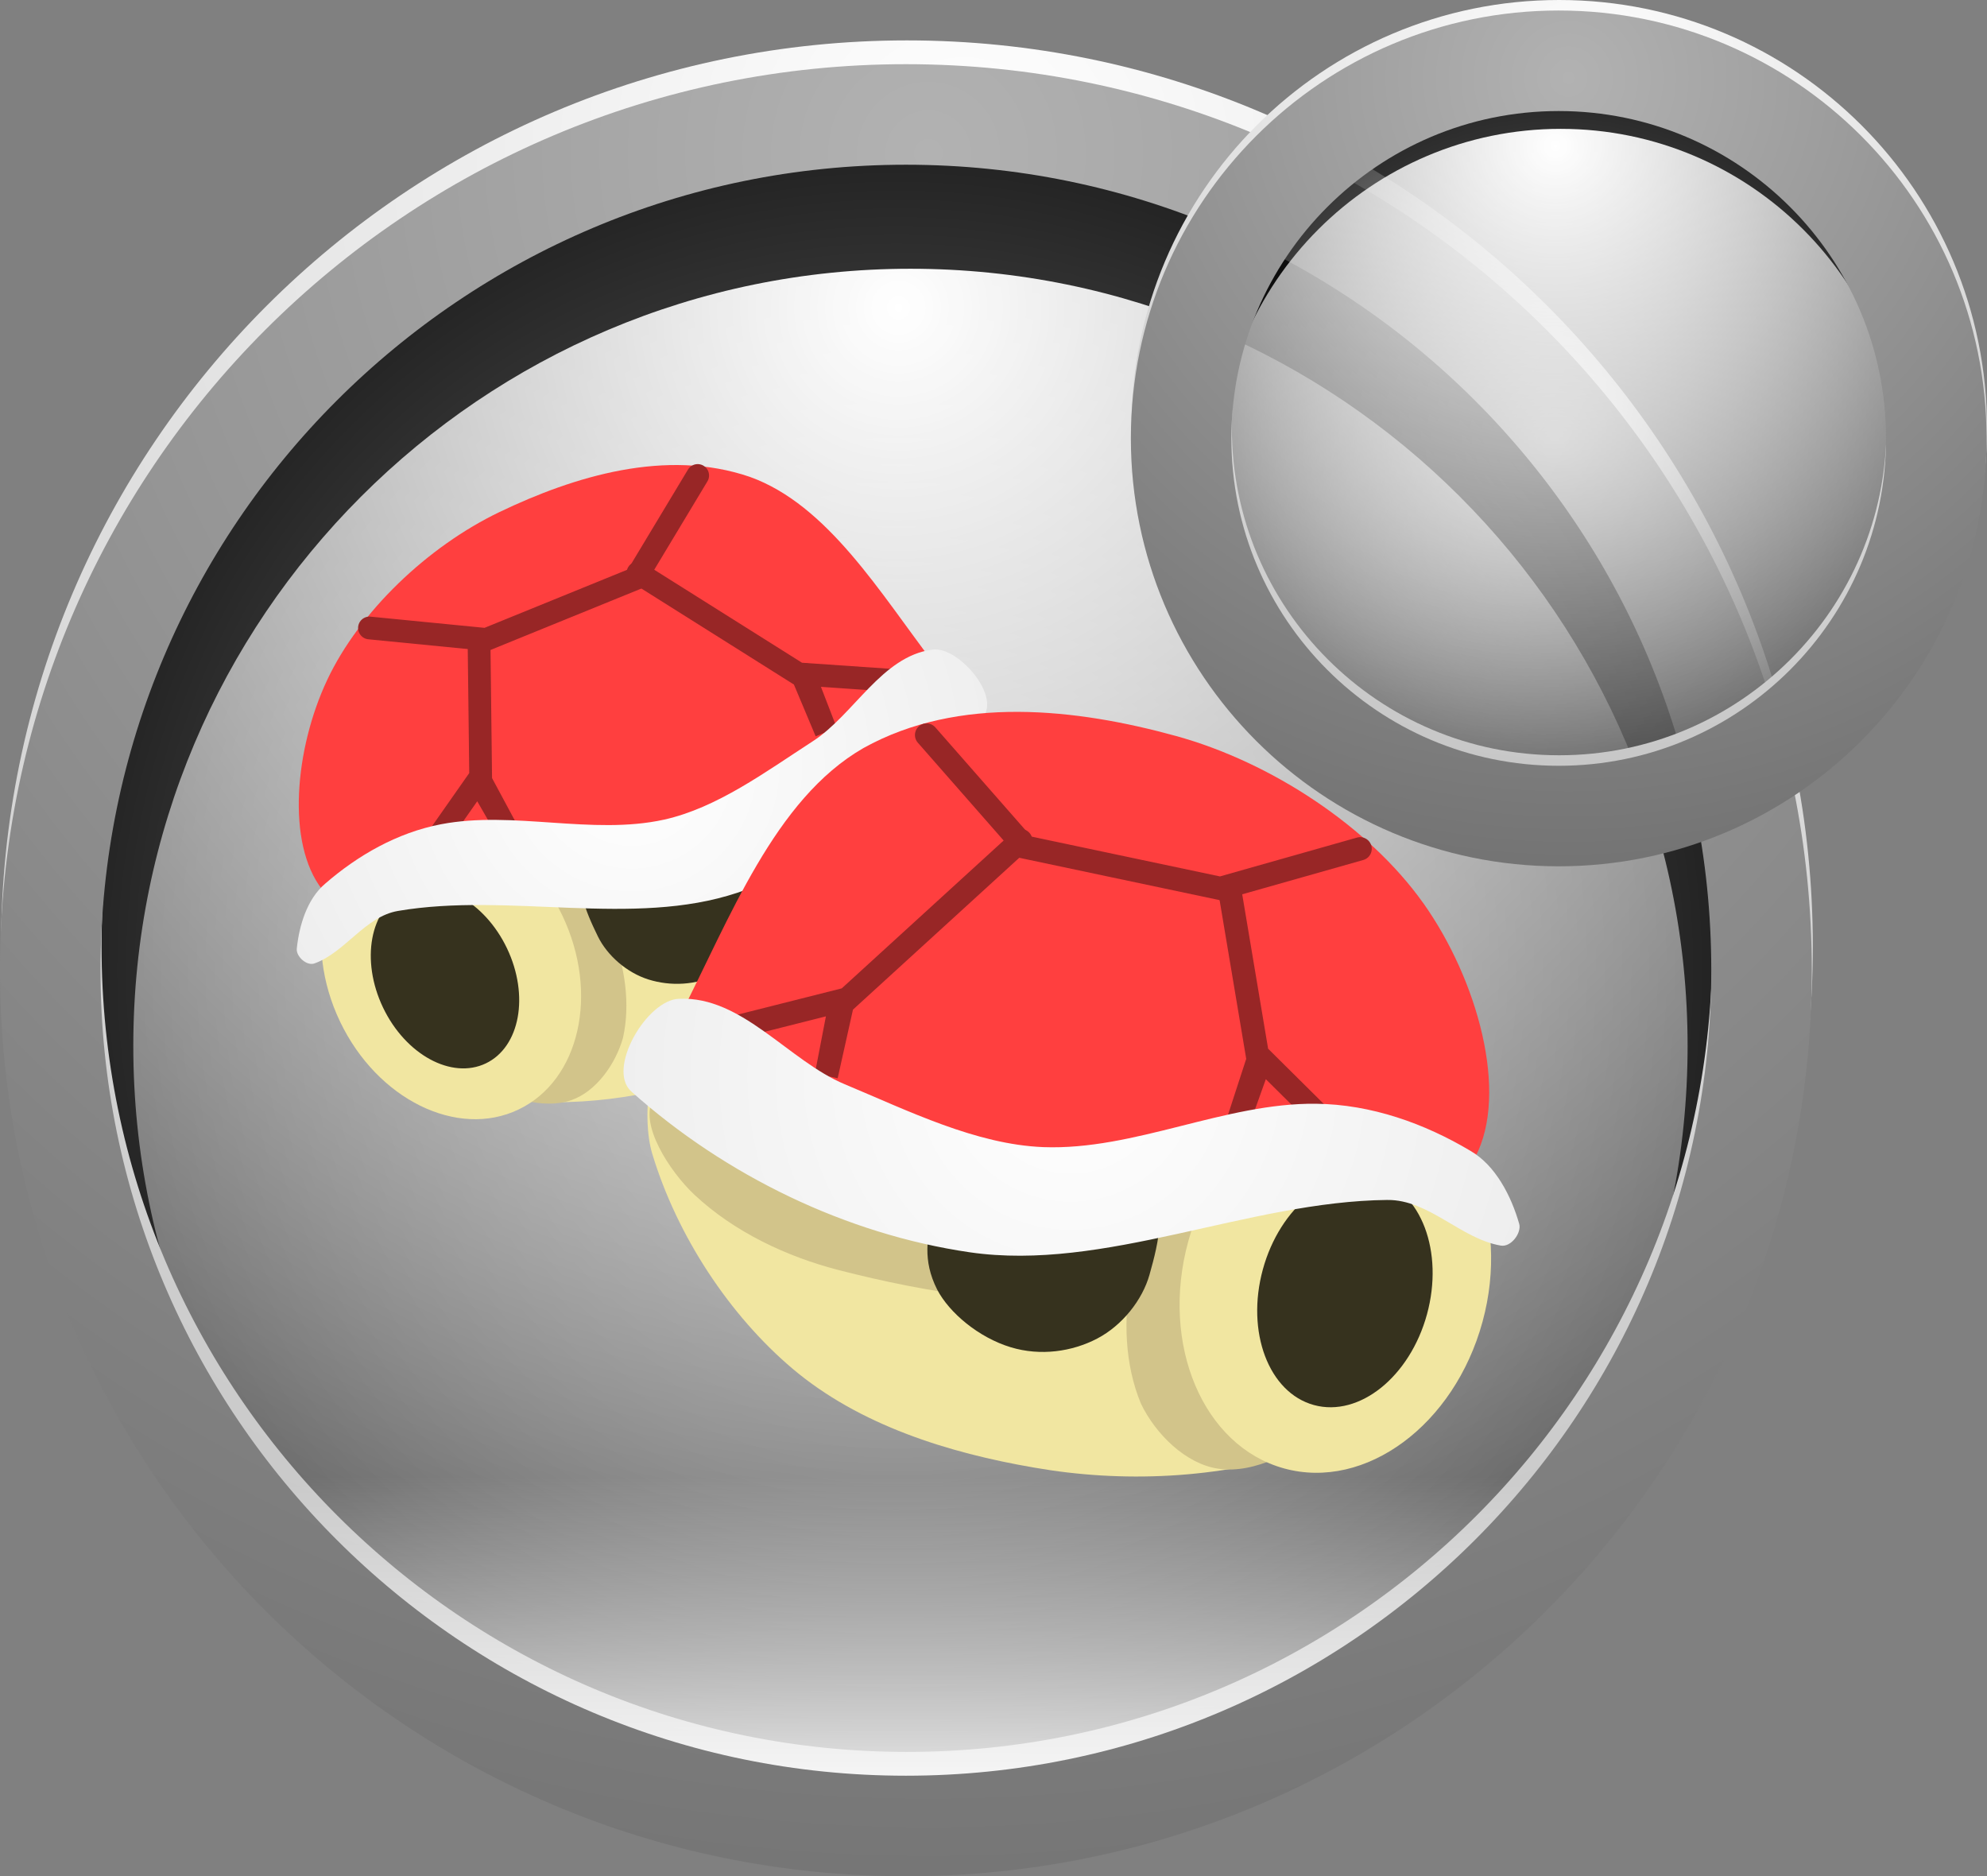 <svg version="1.1" xmlns="http://www.w3.org/2000/svg" xmlns:xlink="http://www.w3.org/1999/xlink" width="96.071" height="90.702" viewBox="0,0,96.071,90.702"><rect x="0" y="0" width="96.071" height="90.702" fill="#808080" stroke="none"/><defs><radialGradient cx="239.975" cy="179.787" r="54.416" gradientUnits="userSpaceOnUse" id="color-1"><stop offset="0" stop-color="#000000" stop-opacity="0"/><stop offset="1" stop-color="#000000"/></radialGradient><radialGradient cx="240.08" cy="147.786" r="95.233" gradientUnits="userSpaceOnUse" id="color-2"><stop offset="0" stop-color="#ffffff"/><stop offset="1" stop-color="#ffffff" stop-opacity="0"/></radialGradient><linearGradient x1="199.118" y1="137.283" x2="199.118" y2="220.023" gradientUnits="userSpaceOnUse" id="color-3"><stop offset="0" stop-color="#000000" stop-opacity="0"/><stop offset="1" stop-color="#000000" stop-opacity="0"/></linearGradient><radialGradient cx="243.235" cy="140.377" r="103.539" gradientUnits="userSpaceOnUse" id="color-4"><stop offset="0" stop-color="#ffffff"/><stop offset="1" stop-color="#b2b2b2"/></radialGradient><linearGradient x1="208.897" y1="204.292" x2="208.897" y2="221.792" gradientUnits="userSpaceOnUse" id="color-5"><stop offset="0" stop-color="#ffffff" stop-opacity="0"/><stop offset="1" stop-color="#ffffff"/></linearGradient><linearGradient x1="199.068" y1="138.433" x2="199.068" y2="221.173" gradientUnits="userSpaceOnUse" id="color-6"><stop offset="0" stop-color="#000000" stop-opacity="0"/><stop offset="1" stop-color="#000000" stop-opacity="0"/></linearGradient><radialGradient cx="241.522" cy="140.319" r="105.11" gradientUnits="userSpaceOnUse" id="color-7"><stop offset="0" stop-color="#b2b2b2"/><stop offset="1" stop-color="#666666"/></radialGradient><radialGradient cx="227.183" cy="169.951" r="28.543" gradientUnits="userSpaceOnUse" id="color-8"><stop offset="0" stop-color="#ffffff"/><stop offset="1" stop-color="#e5e5e5"/></radialGradient><radialGradient cx="248.414" cy="184.874" r="35.351" gradientUnits="userSpaceOnUse" id="color-9"><stop offset="0" stop-color="#ffffff"/><stop offset="1" stop-color="#e5e5e5"/></radialGradient><radialGradient cx="271.797" cy="154.087" r="24.013" gradientUnits="userSpaceOnUse" id="color-10"><stop offset="0" stop-color="#000000" stop-opacity="0"/><stop offset="1" stop-color="#000000"/></radialGradient><radialGradient cx="271.843" cy="139.965" r="42.025" gradientUnits="userSpaceOnUse" id="color-11"><stop offset="0" stop-color="#ffffff"/><stop offset="1" stop-color="#ffffff" stop-opacity="0"/></radialGradient><linearGradient x1="253.768" y1="135.33" x2="253.768" y2="171.842" gradientUnits="userSpaceOnUse" id="color-12"><stop offset="0" stop-color="#000000" stop-opacity="0"/><stop offset="1" stop-color="#000000" stop-opacity="0"/></linearGradient><radialGradient cx="273.236" cy="136.696" r="45.69" gradientUnits="userSpaceOnUse" id="color-13"><stop offset="0" stop-color="#ffffff"/><stop offset="1" stop-color="#b2b2b2"/></radialGradient><linearGradient x1="253.746" y1="135.838" x2="253.746" y2="172.349" gradientUnits="userSpaceOnUse" id="color-14"><stop offset="0" stop-color="#000000" stop-opacity="0"/><stop offset="1" stop-color="#000000" stop-opacity="0"/></linearGradient><radialGradient cx="272.48" cy="136.67" r="46.383" gradientUnits="userSpaceOnUse" id="color-15"><stop offset="0" stop-color="#b2b2b2"/><stop offset="1" stop-color="#666666"/></radialGradient></defs><g transform="translate(-196.638,-132.9)"><g data-paper-data="{&quot;isPaintingLayer&quot;:true}" fill-rule="nonzero" stroke-linejoin="miter" stroke-miterlimit="10" stroke-dasharray="" stroke-dashoffset="0" style="mix-blend-mode: normal"><g data-paper-data="{&quot;origPos&quot;:null}"><path d="M240.908,139.042c11.291,0 21.522,4.586 28.931,11.994c7.408,7.409 11.994,17.64 11.994,28.931c0,11.291 -4.586,21.522 -11.994,28.931c-7.409,7.408 -17.64,11.994 -28.931,11.994c-11.291,0 -21.522,-4.586 -28.931,-11.994c-7.408,-7.409 -11.994,-17.64 -11.994,-28.931c0,-11.291 4.586,-21.522 11.994,-28.931c7.409,-7.408 17.64,-11.994 28.931,-11.994z" fill="url(#color-1)" stroke="none" stroke-width="1" stroke-linecap="butt"/><path d="M240.658,145.892c10.367,0 19.76,4.21 26.562,11.013c6.803,6.802 11.013,16.195 11.013,26.562c0,10.367 -4.21,19.76 -11.013,26.562c-6.802,6.803 -16.195,11.013 -26.562,11.013c-10.367,0 -19.76,-4.21 -26.562,-11.013c-6.803,-6.802 -11.013,-16.195 -11.013,-26.562c0,-10.367 4.21,-19.76 11.013,-26.562c6.802,-6.803 16.195,-11.013 26.562,-11.013z" fill="url(#color-2)" stroke="none" stroke-width="1" stroke-linecap="butt"/><path d="M240.488,137.283c11.414,0 21.757,4.635 29.246,12.124c7.489,7.489 12.124,17.832 12.124,29.246c0,11.414 -4.635,21.757 -12.124,29.246c-7.489,7.489 -17.832,12.124 -29.246,12.124c-11.414,0 -21.757,-4.635 -29.246,-12.124c-7.489,-7.489 -12.124,-17.832 -12.124,-29.246c0,-11.414 4.635,-21.757 12.124,-29.246c7.489,-7.489 17.832,-12.124 29.246,-12.124z" fill="url(#color-3)" stroke="url(#color-4)" stroke-width="4.86" stroke-linecap="round"/><path d="M208.897,204.292h63.45l-9.986,11.62l-22.041,5.88l-24.462,-7.98z" fill="url(#color-5)" stroke="none" stroke-width="1.22" stroke-linecap="round"/><path d="M240.438,138.433c11.414,0 21.757,4.635 29.246,12.124c7.489,7.489 12.124,17.832 12.124,29.246c0,11.414 -4.635,21.757 -12.124,29.246c-7.489,7.489 -17.832,12.124 -29.246,12.124c-11.414,0 -21.757,-4.635 -29.246,-12.124c-7.489,-7.489 -12.124,-17.832 -12.124,-29.246c0,-11.414 4.635,-21.757 12.124,-29.246c7.489,-7.489 17.832,-12.124 29.246,-12.124z" fill="url(#color-6)" stroke="url(#color-7)" stroke-width="4.86" stroke-linecap="round"/></g><path d="" data-paper-data="{&quot;origPos&quot;:null}" fill="none" stroke="#000000" stroke-width="1" stroke-linecap="round"/><g data-paper-data="{&quot;index&quot;:null,&quot;origRot&quot;:0}" stroke-width="1.1"><path d="M216.172,174.846c1.454,-1.83 4.176,-0.802 6.161,-1.473c2.852,-0.961 5.208,-2.893 7.863,-4.16c3.851,-1.315 7.443,-3.79 11.624,-3.569c1.347,0.073 2.16,2.921 1.989,4.431c-0.389,3.363 -1.869,6.765 -3.897,9.22c-2.176,2.637 -5.418,4.325 -8.615,5.483c-3.234,1.188 -6.956,1.719 -10.647,1.225c-2.009,-0.182 -4.853,-0.921 -5.79,-3.174c-1.091,-2.631 -0.224,-6.051 1.312,-7.982z" fill="#f1e6a1" stroke="none" stroke-linecap="round"/><path d="M230.707,171.614c2.941,-0.706 5.813,-2.213 8.592,-2.939c1.332,-0.34 3.251,-1.515 4.079,-0.707c0.754,0.832 -0.107,2.905 -0.914,3.985c-1.262,1.691 -3.106,3.008 -5.032,3.89c-3.241,1.483 -6.822,2.736 -10.424,3.039c-2.227,0.188 -4.594,-0.392 -6.35,-1.696c-1.054,-0.785 -2.38,-3.108 -1.277,-3.73c3.373,-1.86 7.687,-0.969 11.325,-1.842z" fill="#d2c48a" stroke="none" stroke-linecap="round"/><path d="M223.48,175.142c1.263,0.394 2.264,1.695 2.761,2.944c0.618,1.55 0.88,3.368 0.519,4.983c-0.353,1.263 -1.301,2.609 -2.51,3.019c-1.426,0.483 -3.046,-0.203 -4.507,-0.677c-1.299,-0.494 -2.843,-0.981 -3.635,-2.178c-0.815,-1.233 -0.852,-3.057 -0.515,-4.41c0.336,-1.353 1.199,-2.524 2.372,-3.062c1.633,-0.749 3.716,-1.085 5.516,-0.619z" fill="#d2c48a" stroke="none" stroke-linecap="round"/><path d="M215.195,172.897c1.482,-0.708 3.19,-0.585 4.753,0.186c1.562,0.77 2.978,2.188 3.877,4.07c0.898,1.882 1.111,3.874 0.727,5.573c-0.383,1.7 -1.362,3.105 -2.845,3.812c-1.482,0.708 -3.19,0.585 -4.753,-0.186c-1.562,-0.77 -2.978,-2.188 -3.877,-4.07c-0.898,-1.882 -1.111,-3.874 -0.727,-5.573c0.384,-1.7 1.362,-3.105 2.845,-3.812z" fill="#f1e6a1" stroke="none" stroke-linecap="butt"/><path d="M216.18,176.04c0.827,-0.395 1.797,-0.289 2.697,0.2c0.9,0.49 1.729,1.363 2.273,2.503c0.544,1.14 0.702,2.334 0.517,3.342c-0.186,1.008 -0.714,1.828 -1.541,2.223c-0.827,0.395 -1.797,0.289 -2.697,-0.2c-0.9,-0.49 -1.729,-1.363 -2.273,-2.503c-0.544,-1.14 -0.702,-2.334 -0.517,-3.342c0.186,-1.007 0.714,-1.828 1.541,-2.223z" fill="#36321e" stroke="none" stroke-linecap="butt"/><path d="M224.901,174.095c0.344,-0.827 1.876,-1.304 2.892,-1.611c1.433,-0.433 3.116,-0.939 4.279,-0.569c1.031,0.325 1.092,1.483 1.405,2.37c0.319,0.911 0.698,1.718 0.326,2.977c-0.305,0.981 -1.267,2.133 -2.428,2.726c-1.083,0.553 -2.325,0.594 -3.382,0.264c-1.056,-0.331 -2.003,-1.169 -2.45,-2.088c-0.588,-1.21 -1.21,-2.595 -0.643,-4.07z" fill="#36321e" stroke="none" stroke-linecap="butt"/><path d="M212.452,165.782c1.553,-3.305 4.86,-6.462 8.342,-8.131c3.621,-1.736 8.057,-3.08 12.092,-1.7c3.777,1.348 6.323,5.644 8.92,9.038c0.648,0.846 0.134,1.517 -0.568,2.087c-2.807,2.277 -5.677,4.677 -9.199,5.667c-4.226,1.187 -9.027,-0.047 -13.342,0.629c-2.35,0.387 -5.205,4.161 -6.482,2.53c-1.747,-2.235 -1.316,-6.816 0.237,-10.119z" fill="#ff3f3f" stroke="none" stroke-linecap="round"/><path d="M239.967,165.803l-4.461,-0.307l1.076,2.786l-1.119,-2.663l-7.98,-5.022" data-paper-data="{&quot;origPos&quot;:null}" fill="none" stroke="#982626" stroke-linecap="round"/><path d="M219.799,163.893l0.081,6.763l1.367,2.545l-1.489,-2.588l-2.566,3.661" data-paper-data="{&quot;origPos&quot;:null}" fill="none" stroke="#982626" stroke-linecap="round"/><path d="M215.882,176.937c-1.599,0.272 -2.547,2 -4.041,2.538c-0.381,0.136 -0.89,-0.345 -0.854,-0.709c0.113,-1.12 0.5,-2.405 1.363,-3.138c1.577,-1.372 3.49,-2.475 5.613,-2.882c3.497,-0.67 7.297,0.542 10.776,-0.221c2.573,-0.57 4.918,-2.317 7.196,-3.79c1.994,-1.289 3.331,-4.102 5.766,-4.428c1.229,-0.206 3.298,2.188 2.481,3.232c-3.034,3.885 -7.272,6.97 -11.883,8.515c-5.052,1.692 -11.047,-0.031 -16.417,0.883z" fill="url(#color-8)" stroke="none" stroke-linecap="round"/><path d="M230.371,155.886l-3,4.985l-7.225,2.941l-5.645,-0.554" data-paper-data="{&quot;origPos&quot;:null}" fill="none" stroke="#982626" stroke-linecap="round"/></g><g data-paper-data="{&quot;origRot&quot;:0}" stroke-width="1.125"><path d="M262.909,188.423c2.296,2.016 4.104,5.994 3.352,9.441c-0.648,2.953 -3.952,4.478 -6.361,5.141c-4.39,1.412 -9.044,1.583 -13.247,0.845c-4.151,-0.709 -8.473,-2.055 -11.704,-4.791c-3.01,-2.547 -5.561,-6.368 -6.775,-10.382c-0.54,-1.803 -0.174,-5.453 1.452,-5.837c5.048,-1.188 9.969,1.041 14.952,1.798c3.514,0.961 6.81,2.799 10.498,3.344c2.567,0.383 5.659,-1.469 7.833,0.443z" fill="#f1e6a1" stroke="none" stroke-linecap="round"/><path d="M244.483,187.676c4.626,0.265 9.688,-1.769 14.208,-0.242c1.482,0.515 0.375,3.639 -0.737,4.826c-1.853,1.975 -4.611,3.201 -7.367,3.461c-4.458,0.421 -9.096,-0.319 -13.373,-1.415c-2.541,-0.651 -5.077,-1.852 -6.987,-3.636c-1.221,-1.14 -2.726,-3.477 -1.989,-4.657c0.832,-1.166 3.428,-0.155 5.127,-0.034c3.548,0.275 7.379,1.482 11.119,1.696z" fill="#d2c48a" stroke="none" stroke-linecap="round"/><path d="M260.926,189.931c1.548,0.398 2.857,1.637 3.564,3.212c0.707,1.575 1.064,3.807 0.34,5.489c-0.703,1.633 -2.478,2.565 -3.953,3.453c-1.677,0.898 -3.501,2.09 -5.345,1.815c-1.565,-0.234 -3.015,-1.667 -3.723,-3.129c-0.795,-1.889 -0.874,-4.162 -0.462,-6.187c0.331,-1.631 1.267,-3.437 2.719,-4.194c2.092,-0.964 4.704,-1.012 6.859,-0.457z" fill="#d2c48a" stroke="none" stroke-linecap="round"/><path d="M267.977,189.855c0.841,1.986 1.02,4.462 0.338,6.953c-0.682,2.491 -2.096,4.53 -3.831,5.812c-1.736,1.282 -3.79,1.807 -5.753,1.27c-1.962,-0.537 -3.464,-2.035 -4.304,-4.022c-0.841,-1.986 -1.02,-4.462 -0.338,-6.953c0.682,-2.491 2.096,-4.53 3.831,-5.812c1.735,-1.282 3.791,-1.807 5.753,-1.27c1.962,0.537 3.464,2.035 4.304,4.022z" fill="#f1e6a1" stroke="none" stroke-linecap="butt"/><path d="M265.528,192.251c0.447,1.188 0.517,2.677 0.104,4.187c-0.413,1.509 -1.232,2.755 -2.221,3.55c-0.99,0.794 -2.149,1.135 -3.244,0.836c-1.094,-0.299 -1.918,-1.184 -2.366,-2.371c-0.447,-1.188 -0.517,-2.677 -0.104,-4.187c0.413,-1.509 1.232,-2.755 2.221,-3.55c0.99,-0.794 2.149,-1.135 3.244,-0.836c1.094,0.299 1.918,1.184 2.366,2.371z" fill="#36321e" stroke="none" stroke-linecap="butt"/><path d="M252.105,189.425c1.015,1.673 0.562,3.498 0.11,5.102c-0.343,1.218 -1.314,2.448 -2.528,3.083c-1.215,0.634 -2.739,0.856 -4.18,0.42c-1.545,-0.468 -2.971,-1.661 -3.558,-2.789c-0.73,-1.453 -0.444,-2.52 -0.256,-3.7c0.186,-1.15 0.007,-2.575 1.192,-3.197c1.337,-0.707 3.499,-0.459 5.341,-0.247c1.307,0.151 3.278,0.396 3.879,1.328z" fill="#36321e" stroke="none" stroke-linecap="butt"/><path d="M265.453,176.558c2.618,3.685 4.15,9.174 2.511,12.282c-1.199,2.268 -5.507,-1.705 -8.457,-1.66c-5.408,0.125 -10.989,2.683 -16.4,2.164c-4.51,-0.433 -8.536,-2.728 -12.457,-4.887c-0.981,-0.54 -1.755,-1.244 -1.151,-2.419c2.42,-4.707 4.58,-10.503 8.887,-12.975c4.615,-2.568 10.317,-1.903 15.112,-0.583c4.611,1.27 9.335,4.392 11.954,8.079z" fill="#ff3f3f" stroke="none" stroke-linecap="round"/><path d="M245.993,173.538l-8.624,7.874l-0.779,3.492l0.7,-3.632l-5.37,1.354" data-paper-data="{&quot;origPos&quot;:null}" fill="none" stroke="#982626" stroke-linecap="round"/><path d="M261.541,187.949l-3.932,-3.899l-1.247,3.482l1.108,-3.402l-1.386,-8.261" data-paper-data="{&quot;origPos&quot;:null}" fill="none" stroke="#982626" stroke-linecap="round"/><path d="M263.722,190.909c-6.746,0.065 -13.675,3.481 -20.204,2.529c-5.959,-0.871 -11.802,-3.7 -16.353,-7.769c-1.226,-1.093 0.771,-4.465 2.314,-4.484c3.04,-0.138 5.288,2.997 8.001,4.13c3.1,1.295 6.342,2.91 9.603,3.04c4.408,0.165 8.774,-2.147 13.183,-2.097c2.677,0.03 5.251,0.955 7.474,2.281c1.213,0.704 1.967,2.185 2.351,3.525c0.123,0.436 -0.391,1.134 -0.886,1.052c-1.94,-0.329 -3.475,-2.226 -5.484,-2.206z" fill="url(#color-9)" stroke="none" stroke-linecap="round"/><path d="M262.4,173.933l-6.758,1.915l-9.452,-1.998l-4.752,-5.417" data-paper-data="{&quot;origPos&quot;:null}" fill="none" stroke="#982626" stroke-linecap="round"/></g><g><path d="M272.209,136.107c4.982,0 9.497,2.024 12.767,5.293c3.269,3.269 5.293,7.784 5.293,12.767c0,4.982 -2.024,9.497 -5.293,12.767c-3.269,3.269 -7.784,5.293 -12.767,5.293c-4.982,0 -9.497,-2.024 -12.767,-5.293c-3.269,-3.269 -5.293,-7.784 -5.293,-12.767c0,-4.982 2.024,-9.497 5.293,-12.767c3.269,-3.269 7.784,-5.293 12.767,-5.293z" fill="url(#color-10)" stroke="none" stroke-width="1" stroke-linecap="butt"/><path d="M272.099,139.129c4.575,0 8.72,1.858 11.721,4.86c3.002,3.002 4.86,7.147 4.86,11.721c0,4.575 -1.858,8.72 -4.86,11.721c-3.002,3.002 -7.147,4.86 -11.721,4.86c-4.575,0 -8.72,-1.858 -11.721,-4.86c-3.002,-3.002 -4.86,-7.147 -4.86,-11.721c0,-4.575 1.858,-8.72 4.86,-11.721c3.002,-3.002 7.147,-4.86 11.721,-4.86z" fill="url(#color-11)" stroke="none" stroke-width="1" stroke-linecap="butt"/><path d="M272.023,135.33c5.037,0 9.601,2.045 12.906,5.35c3.305,3.305 5.35,7.869 5.35,12.906c0,5.037 -2.045,9.601 -5.35,12.906c-3.305,3.305 -7.869,5.35 -12.906,5.35c-5.037,0 -9.601,-2.045 -12.906,-5.35c-3.305,-3.305 -5.35,-7.869 -5.35,-12.906c0,-5.037 2.045,-9.601 5.35,-12.906c3.305,-3.305 7.869,-5.35 12.906,-5.35z" fill="url(#color-12)" stroke="url(#color-13)" stroke-width="4.86" stroke-linecap="round"/><path d="M272.001,135.838c5.037,0 9.601,2.045 12.906,5.35c3.305,3.305 5.35,7.869 5.35,12.906c0,5.037 -2.045,9.601 -5.35,12.906c-3.305,3.305 -7.869,5.35 -12.906,5.35c-5.037,0 -9.601,-2.045 -12.906,-5.35c-3.305,-3.305 -5.35,-7.869 -5.35,-12.906c0,-5.037 2.045,-9.601 5.35,-12.906c3.305,-3.305 7.869,-5.35 12.906,-5.35z" fill="url(#color-14)" stroke="url(#color-15)" stroke-width="4.86" stroke-linecap="round"/></g></g></g></svg>